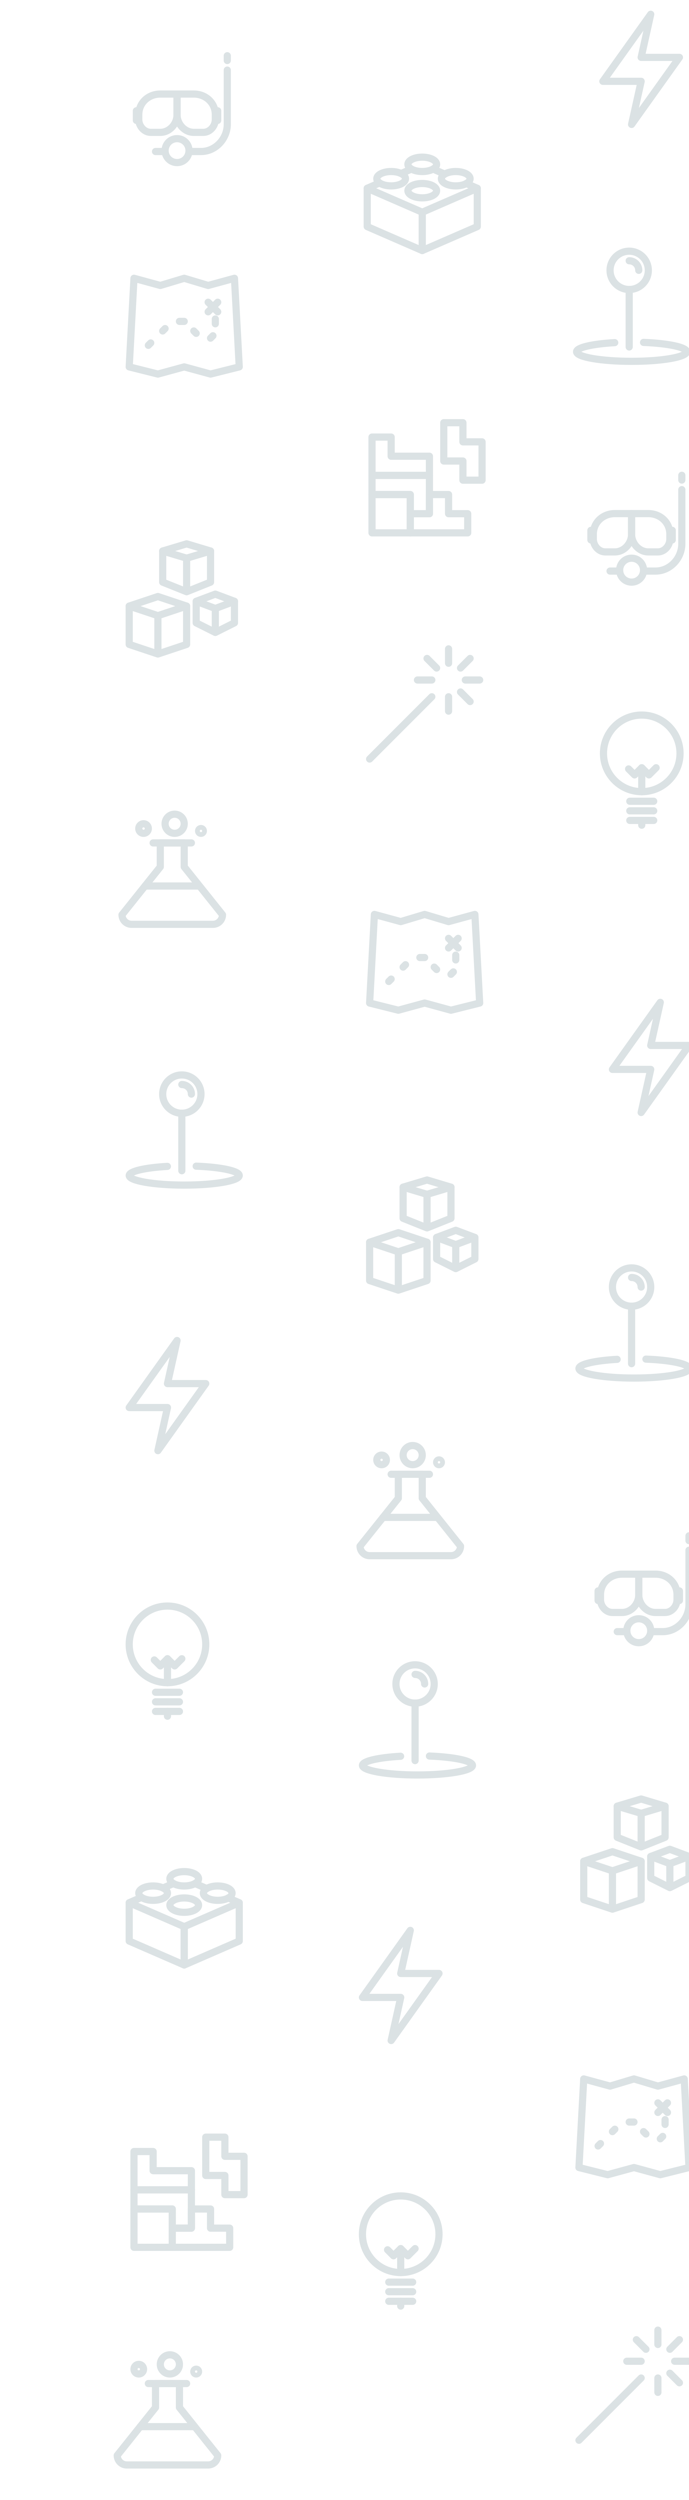 <?xml version="1.0" encoding="utf-8"?>
<!-- Generator: Adobe Illustrator 16.0.0, SVG Export Plug-In . SVG Version: 6.00 Build 0)  -->
<!DOCTYPE svg PUBLIC "-//W3C//DTD SVG 1.1//EN" "http://www.w3.org/Graphics/SVG/1.1/DTD/svg11.dtd">
<svg version="1.1" id="Layer_1" xmlns="http://www.w3.org/2000/svg" xmlns:xlink="http://www.w3.org/1999/xlink" x="0px" y="0px"
	 width="288px" height="1044px" viewBox="0 0 288 1044" enable-background="new 0 0 288 1044" xml:space="preserve">
<g>
	
		<polygon fill="none" stroke="#DBE2E4" stroke-width="3" stroke-linecap="round" stroke-linejoin="round" stroke-miterlimit="10" points="
		54.005,153.204 66.005,156.204 77.005,153.204 88.005,156.204 100.005,153.204 98.005,116.204 87.005,119.204 77.005,116.204 
		67.005,119.204 56.005,116.204 	"/>
	<g>
		
			<line fill="none" stroke="#DBE2E4" stroke-width="3" stroke-linecap="round" stroke-linejoin="round" stroke-miterlimit="10" x1="87.005" y1="126.204" x2="91.005" y2="130.204"/>
		
			<line fill="none" stroke="#DBE2E4" stroke-width="3" stroke-linecap="round" stroke-linejoin="round" stroke-miterlimit="10" x1="87.005" y1="130.204" x2="91.005" y2="126.204"/>
	</g>
	
		<line fill="none" stroke="#DBE2E4" stroke-width="3" stroke-linecap="round" stroke-linejoin="round" stroke-miterlimit="10" x1="62.005" y1="144.204" x2="63.005" y2="143.204"/>
	
		<line fill="none" stroke="#DBE2E4" stroke-width="3" stroke-linecap="round" stroke-linejoin="round" stroke-miterlimit="10" x1="68.005" y1="138.204" x2="69.005" y2="137.204"/>
	
		<line fill="none" stroke="#DBE2E4" stroke-width="3" stroke-linecap="round" stroke-linejoin="round" stroke-miterlimit="10" x1="90.005" y1="133.204" x2="90.005" y2="135.204"/>
	
		<line fill="none" stroke="#DBE2E4" stroke-width="3" stroke-linecap="round" stroke-linejoin="round" stroke-miterlimit="10" x1="81.005" y1="138.204" x2="82.005" y2="139.204"/>
	
		<line fill="none" stroke="#DBE2E4" stroke-width="3" stroke-linecap="round" stroke-linejoin="round" stroke-miterlimit="10" x1="75.005" y1="134.204" x2="77.005" y2="134.204"/>
	
		<line fill="none" stroke="#DBE2E4" stroke-width="3" stroke-linecap="round" stroke-linejoin="round" stroke-miterlimit="10" x1="88.005" y1="141.204" x2="89.005" y2="140.204"/>
</g>
<g>
	
		<polygon fill="none" stroke="#DBE2E4" stroke-width="3" stroke-linecap="round" stroke-linejoin="round" stroke-miterlimit="10" points="
		242,905.111 254,908.111 265,905.111 276,908.111 288,905.111 286,868.111 275,871.111 265,868.111 255,871.111 244,868.111 	"/>
	<g>
		
			<line fill="none" stroke="#DBE2E4" stroke-width="3" stroke-linecap="round" stroke-linejoin="round" stroke-miterlimit="10" x1="275" y1="878.111" x2="279" y2="882.111"/>
		
			<line fill="none" stroke="#DBE2E4" stroke-width="3" stroke-linecap="round" stroke-linejoin="round" stroke-miterlimit="10" x1="275" y1="882.111" x2="279" y2="878.111"/>
	</g>
	
		<line fill="none" stroke="#DBE2E4" stroke-width="3" stroke-linecap="round" stroke-linejoin="round" stroke-miterlimit="10" x1="250" y1="896.111" x2="251" y2="895.111"/>
	
		<line fill="none" stroke="#DBE2E4" stroke-width="3" stroke-linecap="round" stroke-linejoin="round" stroke-miterlimit="10" x1="256" y1="890.111" x2="257" y2="889.111"/>
	
		<line fill="none" stroke="#DBE2E4" stroke-width="3" stroke-linecap="round" stroke-linejoin="round" stroke-miterlimit="10" x1="278" y1="885.111" x2="278" y2="887.111"/>
	
		<line fill="none" stroke="#DBE2E4" stroke-width="3" stroke-linecap="round" stroke-linejoin="round" stroke-miterlimit="10" x1="269" y1="890.111" x2="270" y2="891.111"/>
	
		<line fill="none" stroke="#DBE2E4" stroke-width="3" stroke-linecap="round" stroke-linejoin="round" stroke-miterlimit="10" x1="263" y1="886.111" x2="265" y2="886.111"/>
	
		<line fill="none" stroke="#DBE2E4" stroke-width="3" stroke-linecap="round" stroke-linejoin="round" stroke-miterlimit="10" x1="276" y1="893.111" x2="277" y2="892.111"/>
</g>
<g>
	
		<polygon fill="none" stroke="#DBE2E4" stroke-width="3" stroke-linecap="round" stroke-linejoin="round" stroke-miterlimit="10" points="
		77.005,804.537 54.005,794.537 54.005,810.537 77.005,820.537 	"/>
	
		<polygon fill="none" stroke="#DBE2E4" stroke-width="3" stroke-linecap="round" stroke-linejoin="round" stroke-miterlimit="10" points="
		100.005,794.537 77.005,804.537 77.005,820.537 100.005,810.537 	"/>
	
		<ellipse fill="none" stroke="#DBE2E4" stroke-width="3" stroke-linecap="round" stroke-linejoin="round" stroke-miterlimit="10" cx="77.005" cy="795.537" rx="6" ry="3"/>
	
		<ellipse fill="none" stroke="#DBE2E4" stroke-width="3" stroke-linecap="round" stroke-linejoin="round" stroke-miterlimit="10" cx="77.005" cy="784.537" rx="6" ry="3"/>
	
		<ellipse fill="none" stroke="#DBE2E4" stroke-width="3" stroke-linecap="round" stroke-linejoin="round" stroke-miterlimit="10" cx="91.005" cy="790.537" rx="6" ry="3"/>
	
		<ellipse fill="none" stroke="#DBE2E4" stroke-width="3" stroke-linecap="round" stroke-linejoin="round" stroke-miterlimit="10" cx="64.005" cy="790.537" rx="6" ry="3"/>
	
		<line fill="none" stroke="#DBE2E4" stroke-width="3" stroke-linecap="round" stroke-linejoin="round" stroke-miterlimit="10" x1="59.152" y1="792.299" x2="54.005" y2="794.537"/>
	
		<line fill="none" stroke="#DBE2E4" stroke-width="3" stroke-linecap="round" stroke-linejoin="round" stroke-miterlimit="10" x1="72.48" y1="786.506" x2="68.169" y2="788.379"/>
	
		<line fill="none" stroke="#DBE2E4" stroke-width="3" stroke-linecap="round" stroke-linejoin="round" stroke-miterlimit="10" x1="86.394" y1="788.619" x2="81.527" y2="786.504"/>
	
		<line fill="none" stroke="#DBE2E4" stroke-width="3" stroke-linecap="round" stroke-linejoin="round" stroke-miterlimit="10" x1="100.005" y1="794.537" x2="95.405" y2="792.539"/>
</g>
<g>
	
		<polygon fill="none" stroke="#DBE2E4" stroke-width="3" stroke-linecap="round" stroke-linejoin="round" stroke-miterlimit="10" points="
		78.005,247.093 88.005,243.093 88.005,230.093 78.005,233.093 68.005,230.093 68.005,243.093 	"/>
	
		<polyline fill="none" stroke="#DBE2E4" stroke-width="3" stroke-linecap="round" stroke-linejoin="round" stroke-miterlimit="10" points="
		88.005,230.093 78.005,227.093 68.005,230.093 	"/>
	
		<line fill="none" stroke="#DBE2E4" stroke-width="3" stroke-linecap="round" stroke-linejoin="round" stroke-miterlimit="10" x1="78.005" y1="233.02" x2="78.005" y2="247.02"/>
	
		<polygon fill="none" stroke="#DBE2E4" stroke-width="3" stroke-linecap="round" stroke-linejoin="round" stroke-miterlimit="10" points="
		90.005,264.093 98.005,260.093 98.005,251.093 90.005,254.093 82.005,251.093 82.005,260.093 	"/>
	
		<polyline fill="none" stroke="#DBE2E4" stroke-width="3" stroke-linecap="round" stroke-linejoin="round" stroke-miterlimit="10" points="
		98.005,251.093 90.005,248.093 82.005,251.093 	"/>
	
		<line fill="none" stroke="#DBE2E4" stroke-width="3" stroke-linecap="round" stroke-linejoin="round" stroke-miterlimit="10" x1="90.005" y1="254.02" x2="90.005" y2="264.02"/>
	
		<polygon fill="none" stroke="#DBE2E4" stroke-width="3" stroke-linecap="round" stroke-linejoin="round" stroke-miterlimit="10" points="
		66.005,273.093 78.005,269.093 78.005,253.093 66.005,257.093 54.005,253.093 54.005,269.093 	"/>
	
		<polyline fill="none" stroke="#DBE2E4" stroke-width="3" stroke-linecap="round" stroke-linejoin="round" stroke-miterlimit="10" points="
		78.005,253.093 66.005,249.093 54.005,253.093 	"/>
	
		<line fill="none" stroke="#DBE2E4" stroke-width="3" stroke-linecap="round" stroke-linejoin="round" stroke-miterlimit="10" x1="66.005" y1="257.02" x2="66.005" y2="273.02"/>
</g>
<g>
	
		<polygon fill="none" stroke="#DBE2E4" stroke-width="3" stroke-linecap="round" stroke-linejoin="round" stroke-miterlimit="10" points="
		268,771.222 278,767.222 278,754.222 268,757.222 258,754.222 258,767.222 	"/>
	
		<polyline fill="none" stroke="#DBE2E4" stroke-width="3" stroke-linecap="round" stroke-linejoin="round" stroke-miterlimit="10" points="
		278,754.222 268,751.222 258,754.222 	"/>
	
		<line fill="none" stroke="#DBE2E4" stroke-width="3" stroke-linecap="round" stroke-linejoin="round" stroke-miterlimit="10" x1="268" y1="757.148" x2="268" y2="771.148"/>
	
		<polygon fill="none" stroke="#DBE2E4" stroke-width="3" stroke-linecap="round" stroke-linejoin="round" stroke-miterlimit="10" points="
		280,788.222 288,784.222 288,775.222 280,778.222 272,775.222 272,784.222 	"/>
	
		<polyline fill="none" stroke="#DBE2E4" stroke-width="3" stroke-linecap="round" stroke-linejoin="round" stroke-miterlimit="10" points="
		288,775.222 280,772.222 272,775.222 	"/>
	
		<line fill="none" stroke="#DBE2E4" stroke-width="3" stroke-linecap="round" stroke-linejoin="round" stroke-miterlimit="10" x1="280" y1="778.148" x2="280" y2="788.148"/>
	
		<polygon fill="none" stroke="#DBE2E4" stroke-width="3" stroke-linecap="round" stroke-linejoin="round" stroke-miterlimit="10" points="
		256,797.222 268,793.222 268,777.222 256,781.222 244,777.222 244,793.222 	"/>
	
		<polyline fill="none" stroke="#DBE2E4" stroke-width="3" stroke-linecap="round" stroke-linejoin="round" stroke-miterlimit="10" points="
		268,777.222 256,773.222 244,777.222 	"/>
	
		<line fill="none" stroke="#DBE2E4" stroke-width="3" stroke-linecap="round" stroke-linejoin="round" stroke-miterlimit="10" x1="256" y1="781.148" x2="256" y2="797.148"/>
</g>
<g>
	
		<circle fill="none" stroke="#DBE2E4" stroke-width="3" stroke-linecap="round" stroke-linejoin="round" stroke-miterlimit="10" cx="70.005" cy="686.648" r="16"/>
	
		<line fill="none" stroke="#DBE2E4" stroke-width="3" stroke-linecap="round" stroke-linejoin="round" stroke-miterlimit="10" x1="65.005" y1="706.648" x2="75.005" y2="706.648"/>
	
		<line fill="none" stroke="#DBE2E4" stroke-width="3" stroke-linecap="round" stroke-linejoin="round" stroke-miterlimit="10" x1="65.005" y1="710.648" x2="75.005" y2="710.648"/>
	
		<line fill="none" stroke="#DBE2E4" stroke-width="3" stroke-linecap="round" stroke-linejoin="round" stroke-miterlimit="10" x1="65.005" y1="714.648" x2="75.005" y2="714.648"/>
	
		<line fill="none" stroke="#DBE2E4" stroke-width="3" stroke-linecap="round" stroke-linejoin="round" stroke-miterlimit="10" x1="70.005" y1="714.648" x2="70.005" y2="716.648"/>
	
		<polyline fill="none" stroke="#DBE2E4" stroke-width="3" stroke-linecap="round" stroke-linejoin="round" stroke-miterlimit="10" points="
		76.005,692.648 73.005,695.648 70.005,692.648 67.005,695.648 64.505,693.148 	"/>
	
		<line fill="none" stroke="#DBE2E4" stroke-width="3" stroke-linecap="round" stroke-linejoin="round" stroke-miterlimit="10" x1="70.005" y1="692.648" x2="70.005" y2="702.648"/>
</g>
<g>
	
		<circle fill="none" stroke="#DBE2E4" stroke-width="3" stroke-linecap="round" stroke-linejoin="round" stroke-miterlimit="10" cx="268.25" cy="314.589" r="16"/>
	
		<line fill="none" stroke="#DBE2E4" stroke-width="3" stroke-linecap="round" stroke-linejoin="round" stroke-miterlimit="10" x1="263.25" y1="334.589" x2="273.25" y2="334.589"/>
	
		<line fill="none" stroke="#DBE2E4" stroke-width="3" stroke-linecap="round" stroke-linejoin="round" stroke-miterlimit="10" x1="263.25" y1="338.589" x2="273.25" y2="338.589"/>
	
		<line fill="none" stroke="#DBE2E4" stroke-width="3" stroke-linecap="round" stroke-linejoin="round" stroke-miterlimit="10" x1="263.25" y1="342.589" x2="273.25" y2="342.589"/>
	
		<line fill="none" stroke="#DBE2E4" stroke-width="3" stroke-linecap="round" stroke-linejoin="round" stroke-miterlimit="10" x1="268.25" y1="342.589" x2="268.25" y2="344.589"/>
	
		<polyline fill="none" stroke="#DBE2E4" stroke-width="3" stroke-linecap="round" stroke-linejoin="round" stroke-miterlimit="10" points="
		274.25,320.589 271.25,323.589 268.25,320.589 265.25,323.589 262.75,321.089 	"/>
	
		<line fill="none" stroke="#DBE2E4" stroke-width="3" stroke-linecap="round" stroke-linejoin="round" stroke-miterlimit="10" x1="268.25" y1="320.589" x2="268.25" y2="330.589"/>
</g>
<g>
	<path fill="none" stroke="#DBE2E4" stroke-width="3" stroke-linecap="round" stroke-linejoin="round" stroke-miterlimit="10" d="
		M79.005,63.272h5.005c6.073,0,10.995-5.302,10.995-11.378V29.272"/>
	
		<line fill="none" stroke="#DBE2E4" stroke-width="3" stroke-linecap="round" stroke-linejoin="round" stroke-miterlimit="10" x1="91.005" y1="46.272" x2="91.005" y2="50.272"/>
	
		<line fill="none" stroke="#DBE2E4" stroke-width="3" stroke-linecap="round" stroke-linejoin="round" stroke-miterlimit="10" x1="57.005" y1="46.272" x2="57.005" y2="50.272"/>
	
		<circle fill="none" stroke="#DBE2E4" stroke-width="3" stroke-linecap="round" stroke-miterlimit="10" cx="74.01" cy="62.894" r="5"/>
	
		<line fill="none" stroke="#DBE2E4" stroke-width="3" stroke-linecap="round" stroke-linejoin="round" stroke-miterlimit="10" x1="95.005" y1="23.272" x2="95.005" y2="25.272"/>
	<path fill="none" stroke="#DBE2E4" stroke-width="3" stroke-linecap="round" stroke-linejoin="round" stroke-miterlimit="10" d="
		M90.005,49.894c0,2.761-2.235,5.378-4.995,5.378h-4c-3.867,0-7.005-3.511-7.005-7.378v-8.622h7.005
		c4.969,0,8.995,3.651,8.995,8.622V49.894z"/>
	<path fill="none" stroke="#DBE2E4" stroke-width="3" stroke-linecap="round" stroke-linejoin="round" stroke-miterlimit="10" d="
		M58.005,49.894c0,2.761,2.242,5.378,5.005,5.378h4c3.865,0,6.995-3.511,6.995-7.378v-8.622H67.01c-4.973,0-9.005,3.651-9.005,8.622
		V49.894z"/>
	
		<line fill="none" stroke="#DBE2E4" stroke-width="3" stroke-linecap="round" stroke-miterlimit="10" x1="69.005" y1="63.272" x2="65.005" y2="63.272"/>
</g>
<g>
	<path fill="none" stroke="#DBE2E4" stroke-width="3" stroke-linecap="round" stroke-linejoin="round" stroke-miterlimit="10" d="
		M269,238.466h5.005c6.073,0,10.995-5.302,10.995-11.378v-22.622"/>
	
		<line fill="none" stroke="#DBE2E4" stroke-width="3" stroke-linecap="round" stroke-linejoin="round" stroke-miterlimit="10" x1="281" y1="221.466" x2="281" y2="225.466"/>
	
		<line fill="none" stroke="#DBE2E4" stroke-width="3" stroke-linecap="round" stroke-linejoin="round" stroke-miterlimit="10" x1="247" y1="221.466" x2="247" y2="225.466"/>
	
		<circle fill="none" stroke="#DBE2E4" stroke-width="3" stroke-linecap="round" stroke-miterlimit="10" cx="264.005" cy="238.088" r="5"/>
	
		<line fill="none" stroke="#DBE2E4" stroke-width="3" stroke-linecap="round" stroke-linejoin="round" stroke-miterlimit="10" x1="285" y1="198.466" x2="285" y2="200.466"/>
	<path fill="none" stroke="#DBE2E4" stroke-width="3" stroke-linecap="round" stroke-linejoin="round" stroke-miterlimit="10" d="
		M280,225.088c0,2.761-2.234,5.378-4.995,5.378h-4c-3.866,0-7.005-3.511-7.005-7.378v-8.622h7.005c4.97,0,8.995,3.651,8.995,8.622
		V225.088z"/>
	<path fill="none" stroke="#DBE2E4" stroke-width="3" stroke-linecap="round" stroke-linejoin="round" stroke-miterlimit="10" d="
		M248,225.088c0,2.761,2.242,5.378,5.005,5.378h4c3.865,0,6.995-3.511,6.995-7.378v-8.622h-6.995c-4.973,0-9.005,3.651-9.005,8.622
		V225.088z"/>
	
		<line fill="none" stroke="#DBE2E4" stroke-width="3" stroke-linecap="round" stroke-miterlimit="10" x1="259" y1="238.466" x2="255" y2="238.466"/>
</g>
<g>
	<path fill="none" stroke="#DBE2E4" stroke-width="3" stroke-linecap="round" stroke-linejoin="round" stroke-miterlimit="10" d="
		M272,681.333h5.005c6.073,0,10.995-5.302,10.995-11.378v-22.622"/>
	
		<line fill="none" stroke="#DBE2E4" stroke-width="3" stroke-linecap="round" stroke-linejoin="round" stroke-miterlimit="10" x1="284" y1="664.333" x2="284" y2="668.333"/>
	
		<line fill="none" stroke="#DBE2E4" stroke-width="3" stroke-linecap="round" stroke-linejoin="round" stroke-miterlimit="10" x1="250" y1="664.333" x2="250" y2="668.333"/>
	
		<circle fill="none" stroke="#DBE2E4" stroke-width="3" stroke-linecap="round" stroke-miterlimit="10" cx="267.005" cy="680.955" r="5"/>
	
		<line fill="none" stroke="#DBE2E4" stroke-width="3" stroke-linecap="round" stroke-linejoin="round" stroke-miterlimit="10" x1="288" y1="641.333" x2="288" y2="643.333"/>
	<path fill="none" stroke="#DBE2E4" stroke-width="3" stroke-linecap="round" stroke-linejoin="round" stroke-miterlimit="10" d="
		M283,667.955c0,2.761-2.234,5.378-4.995,5.378h-4c-3.866,0-7.005-3.511-7.005-7.378v-8.622h7.005c4.97,0,8.995,3.651,8.995,8.622
		V667.955z"/>
	<path fill="none" stroke="#DBE2E4" stroke-width="3" stroke-linecap="round" stroke-linejoin="round" stroke-miterlimit="10" d="
		M251,667.955c0,2.761,2.242,5.378,5.005,5.378h4c3.865,0,6.995-3.511,6.995-7.378v-8.622h-6.995c-4.973,0-9.005,3.651-9.005,8.622
		V667.955z"/>
	
		<line fill="none" stroke="#DBE2E4" stroke-width="3" stroke-linecap="round" stroke-miterlimit="10" x1="262" y1="681.333" x2="258" y2="681.333"/>
</g>
<g>
	
		<polygon fill="none" stroke="#DBE2E4" stroke-width="3" stroke-linecap="round" stroke-linejoin="round" stroke-miterlimit="10" points="
		88.005,930.426 88.005,922.426 80.005,922.426 80.005,930.426 72.005,930.426 72.005,938.426 96.005,938.426 96.005,930.426 	"/>
	
		<polygon fill="none" stroke="#DBE2E4" stroke-width="3" stroke-linecap="round" stroke-linejoin="round" stroke-miterlimit="10" points="
		94.005,900.426 94.005,892.426 86.005,892.426 86.005,908.426 94.005,908.426 94.005,916.426 102.005,916.426 102.005,900.426 	"/>
	
		<polygon fill="none" stroke="#DBE2E4" stroke-width="3" stroke-linecap="round" stroke-linejoin="round" stroke-miterlimit="10" points="
		64.005,906.426 64.005,898.426 56.005,898.426 56.005,914.426 80.005,914.426 80.005,906.426 	"/>
	
		<polygon fill="none" stroke="#DBE2E4" stroke-width="3" stroke-linecap="round" stroke-linejoin="round" stroke-miterlimit="10" points="
		56.005,914.426 56.005,922.426 72.005,922.426 72.005,930.426 80.005,930.426 80.005,914.426 	"/>
	
		<rect x="56.005" y="922.426" fill="none" stroke="#DBE2E4" stroke-width="3" stroke-linecap="round" stroke-linejoin="round" stroke-miterlimit="10" width="16" height="16"/>
</g>
<g>
	<polygon fill="none" stroke="#DBE2E4" stroke-width="3" stroke-linejoin="round" stroke-miterlimit="10" points="86.005,577.76 
		66.005,605.76 70.005,587.76 54.005,587.76 74.005,559.76 70.005,577.76 	"/>
</g>
<g>
	<polygon fill="none" stroke="#DBE2E4" stroke-width="3" stroke-linejoin="round" stroke-miterlimit="10" points="284,23.957 
		264,51.957 268,33.957 252,33.957 272,5.957 268,23.957 	"/>
</g>
<g>
	<polygon fill="none" stroke="#DBE2E4" stroke-width="3" stroke-linejoin="round" stroke-miterlimit="10" points="288,436.555 
		268,464.555 272,446.555 256,446.555 276,418.555 272,436.555 	"/>
</g>
<g>
	
		<line fill="none" stroke="#DBE2E4" stroke-width="3" stroke-linecap="round" stroke-miterlimit="10" x1="242" y1="1019" x2="268" y2="993"/>
	
		<line fill="none" stroke="#DBE2E4" stroke-width="3" stroke-linecap="round" stroke-miterlimit="10" x1="282" y1="986" x2="288" y2="986"/>
	
		<line fill="none" stroke="#DBE2E4" stroke-width="3" stroke-linecap="round" stroke-miterlimit="10" x1="280" y1="981" x2="284" y2="977"/>
	
		<line fill="none" stroke="#DBE2E4" stroke-width="3" stroke-linecap="round" stroke-miterlimit="10" x1="275" y1="979" x2="275" y2="973"/>
	
		<line fill="none" stroke="#DBE2E4" stroke-width="3" stroke-linecap="round" stroke-miterlimit="10" x1="270" y1="981" x2="266" y2="977"/>
	
		<line fill="none" stroke="#DBE2E4" stroke-width="3" stroke-linecap="round" stroke-miterlimit="10" x1="268" y1="986" x2="262" y2="986"/>
	
		<line fill="none" stroke="#DBE2E4" stroke-width="3" stroke-linecap="round" stroke-miterlimit="10" x1="275" y1="993" x2="275" y2="999"/>
	
		<line fill="none" stroke="#DBE2E4" stroke-width="3" stroke-linecap="round" stroke-miterlimit="10" x1="280" y1="991" x2="284" y2="995"/>
</g>
<g>
	
		<circle fill="none" stroke="#DBE2E4" stroke-width="3" stroke-linecap="round" stroke-linejoin="round" stroke-miterlimit="10" cx="76.005" cy="456.871" r="8"/>
	
		<line fill="none" stroke="#DBE2E4" stroke-width="3" stroke-linecap="round" stroke-linejoin="round" stroke-miterlimit="10" x1="76.005" y1="464.871" x2="76.005" y2="488.871"/>
	<path fill="none" stroke="#DBE2E4" stroke-width="3" stroke-linecap="round" stroke-linejoin="round" stroke-miterlimit="10" d="
		M76.005,452.871c2.209,0,4,1.791,4,4"/>
	<path fill="none" stroke="#DBE2E4" stroke-width="3" stroke-linecap="round" stroke-linejoin="round" stroke-miterlimit="10" d="
		M82.005,486.965c10.299,0.396,18,1.993,18,3.903c0,2.209-10.298,4-23,4c-12.702,0-23-1.791-23-4c0-1.779,6.7-3.291,15.956-3.811"/>
</g>
<g>
	
		<circle fill="none" stroke="#DBE2E4" stroke-width="3" stroke-linecap="round" stroke-linejoin="round" stroke-miterlimit="10" cx="263" cy="112.889" r="8"/>
	
		<line fill="none" stroke="#DBE2E4" stroke-width="3" stroke-linecap="round" stroke-linejoin="round" stroke-miterlimit="10" x1="263" y1="120.889" x2="263" y2="144.889"/>
	<path fill="none" stroke="#DBE2E4" stroke-width="3" stroke-linecap="round" stroke-linejoin="round" stroke-miterlimit="10" d="
		M263,108.889c2.209,0,4,1.791,4,4"/>
	<path fill="none" stroke="#DBE2E4" stroke-width="3" stroke-linecap="round" stroke-linejoin="round" stroke-miterlimit="10" d="
		M269,142.983c10.299,0.397,18,1.995,18,3.905c0,2.209-10.298,4-23,4s-23-1.791-23-4c0-1.781,6.7-3.291,15.956-3.809"/>
</g>
<g>
	
		<circle fill="none" stroke="#DBE2E4" stroke-width="3" stroke-linecap="round" stroke-linejoin="round" stroke-miterlimit="10" cx="264" cy="537.444" r="8"/>
	
		<line fill="none" stroke="#DBE2E4" stroke-width="3" stroke-linecap="round" stroke-linejoin="round" stroke-miterlimit="10" x1="264" y1="545.444" x2="264" y2="569.444"/>
	<path fill="none" stroke="#DBE2E4" stroke-width="3" stroke-linecap="round" stroke-linejoin="round" stroke-miterlimit="10" d="
		M264,533.444c2.209,0,4,1.791,4,4"/>
	<path fill="none" stroke="#DBE2E4" stroke-width="3" stroke-linecap="round" stroke-linejoin="round" stroke-miterlimit="10" d="
		M270,567.539c10.299,0.396,18,1.995,18,3.905c0,2.209-10.298,4-23,4s-23-1.791-23-4c0-1.781,6.7-3.291,15.956-3.812"/>
</g>
<g>
	
		<polygon fill="none" stroke="#DBE2E4" stroke-width="3" stroke-linecap="round" stroke-linejoin="round" stroke-miterlimit="10" points="
		154.5,418.843 166.5,421.843 177.5,418.843 188.5,421.843 200.5,418.843 198.5,381.844 187.5,384.844 177.5,381.844 167.5,384.844 
		156.5,381.844 	"/>
	<g>
		
			<line fill="none" stroke="#DBE2E4" stroke-width="3" stroke-linecap="round" stroke-linejoin="round" stroke-miterlimit="10" x1="187.5" y1="391.844" x2="191.5" y2="395.844"/>
		
			<line fill="none" stroke="#DBE2E4" stroke-width="3" stroke-linecap="round" stroke-linejoin="round" stroke-miterlimit="10" x1="187.5" y1="395.844" x2="191.5" y2="391.844"/>
	</g>
	
		<line fill="none" stroke="#DBE2E4" stroke-width="3" stroke-linecap="round" stroke-linejoin="round" stroke-miterlimit="10" x1="162.5" y1="409.843" x2="163.5" y2="408.843"/>
	
		<line fill="none" stroke="#DBE2E4" stroke-width="3" stroke-linecap="round" stroke-linejoin="round" stroke-miterlimit="10" x1="168.5" y1="403.844" x2="169.5" y2="402.844"/>
	
		<line fill="none" stroke="#DBE2E4" stroke-width="3" stroke-linecap="round" stroke-linejoin="round" stroke-miterlimit="10" x1="190.5" y1="398.844" x2="190.5" y2="400.844"/>
	
		<line fill="none" stroke="#DBE2E4" stroke-width="3" stroke-linecap="round" stroke-linejoin="round" stroke-miterlimit="10" x1="181.5" y1="403.844" x2="182.5" y2="404.843"/>
	
		<line fill="none" stroke="#DBE2E4" stroke-width="3" stroke-linecap="round" stroke-linejoin="round" stroke-miterlimit="10" x1="175.5" y1="399.844" x2="177.5" y2="399.844"/>
	
		<line fill="none" stroke="#DBE2E4" stroke-width="3" stroke-linecap="round" stroke-linejoin="round" stroke-miterlimit="10" x1="188.5" y1="406.843" x2="189.5" y2="405.843"/>
</g>
<g>
	
		<polygon fill="none" stroke="#DBE2E4" stroke-width="3" stroke-linecap="round" stroke-linejoin="round" stroke-miterlimit="10" points="
		178.5,512.733 188.5,508.733 188.5,495.733 178.5,498.733 168.5,495.733 168.5,508.733 	"/>
	
		<polyline fill="none" stroke="#DBE2E4" stroke-width="3" stroke-linecap="round" stroke-linejoin="round" stroke-miterlimit="10" points="
		188.5,495.733 178.5,492.733 168.5,495.733 	"/>
	
		<line fill="none" stroke="#DBE2E4" stroke-width="3" stroke-linecap="round" stroke-linejoin="round" stroke-miterlimit="10" x1="178.5" y1="498.659" x2="178.5" y2="512.659"/>
	
		<polygon fill="none" stroke="#DBE2E4" stroke-width="3" stroke-linecap="round" stroke-linejoin="round" stroke-miterlimit="10" points="
		190.5,529.732 198.5,525.732 198.5,516.733 190.5,519.733 182.5,516.733 182.5,525.732 	"/>
	
		<polyline fill="none" stroke="#DBE2E4" stroke-width="3" stroke-linecap="round" stroke-linejoin="round" stroke-miterlimit="10" points="
		198.5,516.733 190.5,513.733 182.5,516.733 	"/>
	
		<line fill="none" stroke="#DBE2E4" stroke-width="3" stroke-linecap="round" stroke-linejoin="round" stroke-miterlimit="10" x1="190.5" y1="519.659" x2="190.5" y2="529.66"/>
	
		<polygon fill="none" stroke="#DBE2E4" stroke-width="3" stroke-linecap="round" stroke-linejoin="round" stroke-miterlimit="10" points="
		166.5,538.732 178.5,534.732 178.5,518.733 166.5,522.732 154.5,518.733 154.5,534.732 	"/>
	
		<polyline fill="none" stroke="#DBE2E4" stroke-width="3" stroke-linecap="round" stroke-linejoin="round" stroke-miterlimit="10" points="
		178.5,518.733 166.5,514.733 154.5,518.733 	"/>
	
		<line fill="none" stroke="#DBE2E4" stroke-width="3" stroke-linecap="round" stroke-linejoin="round" stroke-miterlimit="10" x1="166.5" y1="522.66" x2="166.5" y2="538.66"/>
</g>
<g>
	
		<line fill="none" stroke="#DBE2E4" stroke-width="3" stroke-linecap="round" stroke-miterlimit="10" x1="154.5" y1="316.955" x2="180.5" y2="290.955"/>
	
		<line fill="none" stroke="#DBE2E4" stroke-width="3" stroke-linecap="round" stroke-miterlimit="10" x1="194.5" y1="283.955" x2="200.5" y2="283.955"/>
	
		<line fill="none" stroke="#DBE2E4" stroke-width="3" stroke-linecap="round" stroke-miterlimit="10" x1="192.5" y1="278.955" x2="196.5" y2="274.955"/>
	
		<line fill="none" stroke="#DBE2E4" stroke-width="3" stroke-linecap="round" stroke-miterlimit="10" x1="187.5" y1="276.955" x2="187.5" y2="270.955"/>
	
		<line fill="none" stroke="#DBE2E4" stroke-width="3" stroke-linecap="round" stroke-miterlimit="10" x1="182.5" y1="278.955" x2="178.5" y2="274.955"/>
	
		<line fill="none" stroke="#DBE2E4" stroke-width="3" stroke-linecap="round" stroke-miterlimit="10" x1="180.5" y1="283.955" x2="174.5" y2="283.955"/>
	
		<line fill="none" stroke="#DBE2E4" stroke-width="3" stroke-linecap="round" stroke-miterlimit="10" x1="187.5" y1="290.955" x2="187.5" y2="296.955"/>
	
		<line fill="none" stroke="#DBE2E4" stroke-width="3" stroke-linecap="round" stroke-miterlimit="10" x1="192.5" y1="288.955" x2="196.5" y2="292.955"/>
</g>
<g>
	
		<polygon fill="none" stroke="#DBE2E4" stroke-width="3" stroke-linecap="round" stroke-linejoin="round" stroke-miterlimit="10" points="
		176.5,88.622 153.5,78.622 153.5,94.622 176.5,104.622 	"/>
	
		<polygon fill="none" stroke="#DBE2E4" stroke-width="3" stroke-linecap="round" stroke-linejoin="round" stroke-miterlimit="10" points="
		199.5,78.622 176.5,88.622 176.5,104.622 199.5,94.622 	"/>
	
		<ellipse fill="none" stroke="#DBE2E4" stroke-width="3" stroke-linecap="round" stroke-linejoin="round" stroke-miterlimit="10" cx="176.5" cy="79.622" rx="6" ry="3"/>
	
		<ellipse fill="none" stroke="#DBE2E4" stroke-width="3" stroke-linecap="round" stroke-linejoin="round" stroke-miterlimit="10" cx="176.5" cy="68.622" rx="6" ry="3"/>
	
		<ellipse fill="none" stroke="#DBE2E4" stroke-width="3" stroke-linecap="round" stroke-linejoin="round" stroke-miterlimit="10" cx="190.5" cy="74.622" rx="6" ry="3"/>
	
		<ellipse fill="none" stroke="#DBE2E4" stroke-width="3" stroke-linecap="round" stroke-linejoin="round" stroke-miterlimit="10" cx="163.5" cy="74.622" rx="6" ry="3"/>
	
		<line fill="none" stroke="#DBE2E4" stroke-width="3" stroke-linecap="round" stroke-linejoin="round" stroke-miterlimit="10" x1="158.646" y1="76.384" x2="153.5" y2="78.622"/>
	
		<line fill="none" stroke="#DBE2E4" stroke-width="3" stroke-linecap="round" stroke-linejoin="round" stroke-miterlimit="10" x1="171.975" y1="70.591" x2="167.664" y2="72.464"/>
	
		<line fill="none" stroke="#DBE2E4" stroke-width="3" stroke-linecap="round" stroke-linejoin="round" stroke-miterlimit="10" x1="185.889" y1="72.704" x2="181.021" y2="70.589"/>
	
		<line fill="none" stroke="#DBE2E4" stroke-width="3" stroke-linecap="round" stroke-linejoin="round" stroke-miterlimit="10" x1="199.5" y1="78.622" x2="194.9" y2="76.624"/>
</g>
<g>
	
		<circle fill="none" stroke="#DBE2E4" stroke-width="3" stroke-linecap="round" stroke-linejoin="round" stroke-miterlimit="10" cx="167.5" cy="932.965" r="16"/>
	
		<line fill="none" stroke="#DBE2E4" stroke-width="3" stroke-linecap="round" stroke-linejoin="round" stroke-miterlimit="10" x1="162.5" y1="952.965" x2="172.5" y2="952.965"/>
	
		<line fill="none" stroke="#DBE2E4" stroke-width="3" stroke-linecap="round" stroke-linejoin="round" stroke-miterlimit="10" x1="162.5" y1="956.965" x2="172.5" y2="956.965"/>
	
		<line fill="none" stroke="#DBE2E4" stroke-width="3" stroke-linecap="round" stroke-linejoin="round" stroke-miterlimit="10" x1="162.5" y1="960.965" x2="172.5" y2="960.965"/>
	
		<line fill="none" stroke="#DBE2E4" stroke-width="3" stroke-linecap="round" stroke-linejoin="round" stroke-miterlimit="10" x1="167.5" y1="960.965" x2="167.5" y2="962.965"/>
	
		<polyline fill="none" stroke="#DBE2E4" stroke-width="3" stroke-linecap="round" stroke-linejoin="round" stroke-miterlimit="10" points="
		173.5,938.965 170.5,941.965 167.5,938.965 164.5,941.965 162,939.465 	"/>
	
		<line fill="none" stroke="#DBE2E4" stroke-width="3" stroke-linecap="round" stroke-linejoin="round" stroke-miterlimit="10" x1="167.5" y1="938.965" x2="167.5" y2="948.965"/>
</g>
<g>
	
		<polygon fill="none" stroke="#DBE2E4" stroke-width="3" stroke-linecap="round" stroke-linejoin="round" stroke-miterlimit="10" points="
		187.5,214.511 187.5,206.511 179.5,206.511 179.5,214.511 171.5,214.511 171.5,222.511 195.5,222.511 195.5,214.511 	"/>
	
		<polygon fill="none" stroke="#DBE2E4" stroke-width="3" stroke-linecap="round" stroke-linejoin="round" stroke-miterlimit="10" points="
		193.5,184.511 193.5,176.511 185.5,176.511 185.5,192.511 193.5,192.511 193.5,200.511 201.5,200.511 201.5,184.511 	"/>
	
		<polygon fill="none" stroke="#DBE2E4" stroke-width="3" stroke-linecap="round" stroke-linejoin="round" stroke-miterlimit="10" points="
		163.5,190.511 163.5,182.511 155.5,182.511 155.5,198.511 179.5,198.511 179.5,190.511 	"/>
	
		<polygon fill="none" stroke="#DBE2E4" stroke-width="3" stroke-linecap="round" stroke-linejoin="round" stroke-miterlimit="10" points="
		155.5,198.511 155.5,206.511 171.5,206.511 171.5,214.511 179.5,214.511 179.5,198.511 	"/>
	
		<rect x="155.5" y="206.511" fill="none" stroke="#DBE2E4" stroke-width="3" stroke-linecap="round" stroke-linejoin="round" stroke-miterlimit="10" width="16" height="16"/>
</g>
<g>
	<polygon fill="none" stroke="#DBE2E4" stroke-width="3" stroke-linejoin="round" stroke-miterlimit="10" points="183.5,824.076 
		163.5,852.076 167.5,834.076 151.5,834.076 171.5,806.076 167.5,824.076 	"/>
</g>
<g>
	
		<circle fill="none" stroke="#DBE2E4" stroke-width="3" stroke-linecap="round" stroke-linejoin="round" stroke-miterlimit="10" cx="173.5" cy="703.188" r="8"/>
	
		<line fill="none" stroke="#DBE2E4" stroke-width="3" stroke-linecap="round" stroke-linejoin="round" stroke-miterlimit="10" x1="173.5" y1="711.188" x2="173.5" y2="735.188"/>
	<path fill="none" stroke="#DBE2E4" stroke-width="3" stroke-linecap="round" stroke-linejoin="round" stroke-miterlimit="10" d="
		M173.5,699.188c2.209,0,4,1.791,4,4"/>
	<path fill="none" stroke="#DBE2E4" stroke-width="3" stroke-linecap="round" stroke-linejoin="round" stroke-miterlimit="10" d="
		M179.5,733.283c10.299,0.395,18,1.994,18,3.904c0,2.209-10.298,4-23,4s-23-1.791-23-4c0-1.781,6.7-3.291,15.956-3.812"/>
</g>
<g>
	<path fill="none" stroke="#DBE2E4" stroke-width="3" stroke-linecap="round" stroke-linejoin="round" stroke-miterlimit="10" d="
		M77.005,361.982v-10h-10v10l-16,20c0,2.209,1.794,4,4,4h34c2.21,0,4-1.791,4-4L77.005,361.982z"/>
	
		<line fill="none" stroke="#DBE2E4" stroke-width="3" stroke-linecap="round" stroke-linejoin="round" stroke-miterlimit="10" x1="64.005" y1="351.982" x2="80.005" y2="351.982"/>
	
		<circle fill="none" stroke="#DBE2E4" stroke-width="3" stroke-linecap="round" stroke-linejoin="round" stroke-miterlimit="10" cx="73.005" cy="343.982" r="4"/>
	
		<circle fill="none" stroke="#DBE2E4" stroke-width="3" stroke-linecap="round" stroke-linejoin="round" stroke-miterlimit="10" cx="84.005" cy="346.982" r="1"/>
	
		<circle fill="none" stroke="#DBE2E4" stroke-width="3" stroke-linecap="round" stroke-linejoin="round" stroke-miterlimit="10" cx="60.005" cy="345.982" r="2"/>
	
		<line fill="none" stroke="#DBE2E4" stroke-width="3" stroke-linecap="round" stroke-linejoin="round" stroke-miterlimit="10" x1="60.588" y1="369.982" x2="83.338" y2="369.982"/>
</g>
<g>
	<path fill="none" stroke="#DBE2E4" stroke-width="3" stroke-linecap="round" stroke-linejoin="round" stroke-miterlimit="10" d="
		M176.5,625.621v-10h-10v10l-16,20c0,2.209,1.794,4,4,4h34c2.21,0,4-1.791,4-4L176.5,625.621z"/>
	
		<line fill="none" stroke="#DBE2E4" stroke-width="3" stroke-linecap="round" stroke-linejoin="round" stroke-miterlimit="10" x1="163.5" y1="615.621" x2="179.5" y2="615.621"/>
	
		<circle fill="none" stroke="#DBE2E4" stroke-width="3" stroke-linecap="round" stroke-linejoin="round" stroke-miterlimit="10" cx="172.5" cy="607.621" r="4"/>
	
		<circle fill="none" stroke="#DBE2E4" stroke-width="3" stroke-linecap="round" stroke-linejoin="round" stroke-miterlimit="10" cx="183.5" cy="610.621" r="1"/>
	
		<circle fill="none" stroke="#DBE2E4" stroke-width="3" stroke-linecap="round" stroke-linejoin="round" stroke-miterlimit="10" cx="159.5" cy="609.621" r="2"/>
	
		<line fill="none" stroke="#DBE2E4" stroke-width="3" stroke-linecap="round" stroke-linejoin="round" stroke-miterlimit="10" x1="160.083" y1="633.621" x2="182.833" y2="633.621"/>
</g>
<g>
	<path fill="none" stroke="#DBE2E4" stroke-width="3" stroke-linecap="round" stroke-linejoin="round" stroke-miterlimit="10" d="
		M75.005,1005.314v-10h-10v10l-16,20c0,2.209,1.794,4,4,4h34c2.21,0,4-1.791,4-4L75.005,1005.314z"/>
	
		<line fill="none" stroke="#DBE2E4" stroke-width="3" stroke-linecap="round" stroke-linejoin="round" stroke-miterlimit="10" x1="62.005" y1="995.314" x2="78.005" y2="995.314"/>
	
		<circle fill="none" stroke="#DBE2E4" stroke-width="3" stroke-linecap="round" stroke-linejoin="round" stroke-miterlimit="10" cx="71.005" cy="987.314" r="4"/>
	
		<circle fill="none" stroke="#DBE2E4" stroke-width="3" stroke-linecap="round" stroke-linejoin="round" stroke-miterlimit="10" cx="82.005" cy="990.314" r="1"/>
	
		<circle fill="none" stroke="#DBE2E4" stroke-width="3" stroke-linecap="round" stroke-linejoin="round" stroke-miterlimit="10" cx="58.005" cy="989.314" r="2"/>
	
		<line fill="none" stroke="#DBE2E4" stroke-width="3" stroke-linecap="round" stroke-linejoin="round" stroke-miterlimit="10" x1="58.588" y1="1013.314" x2="81.338" y2="1013.314"/>
</g>
</svg>
